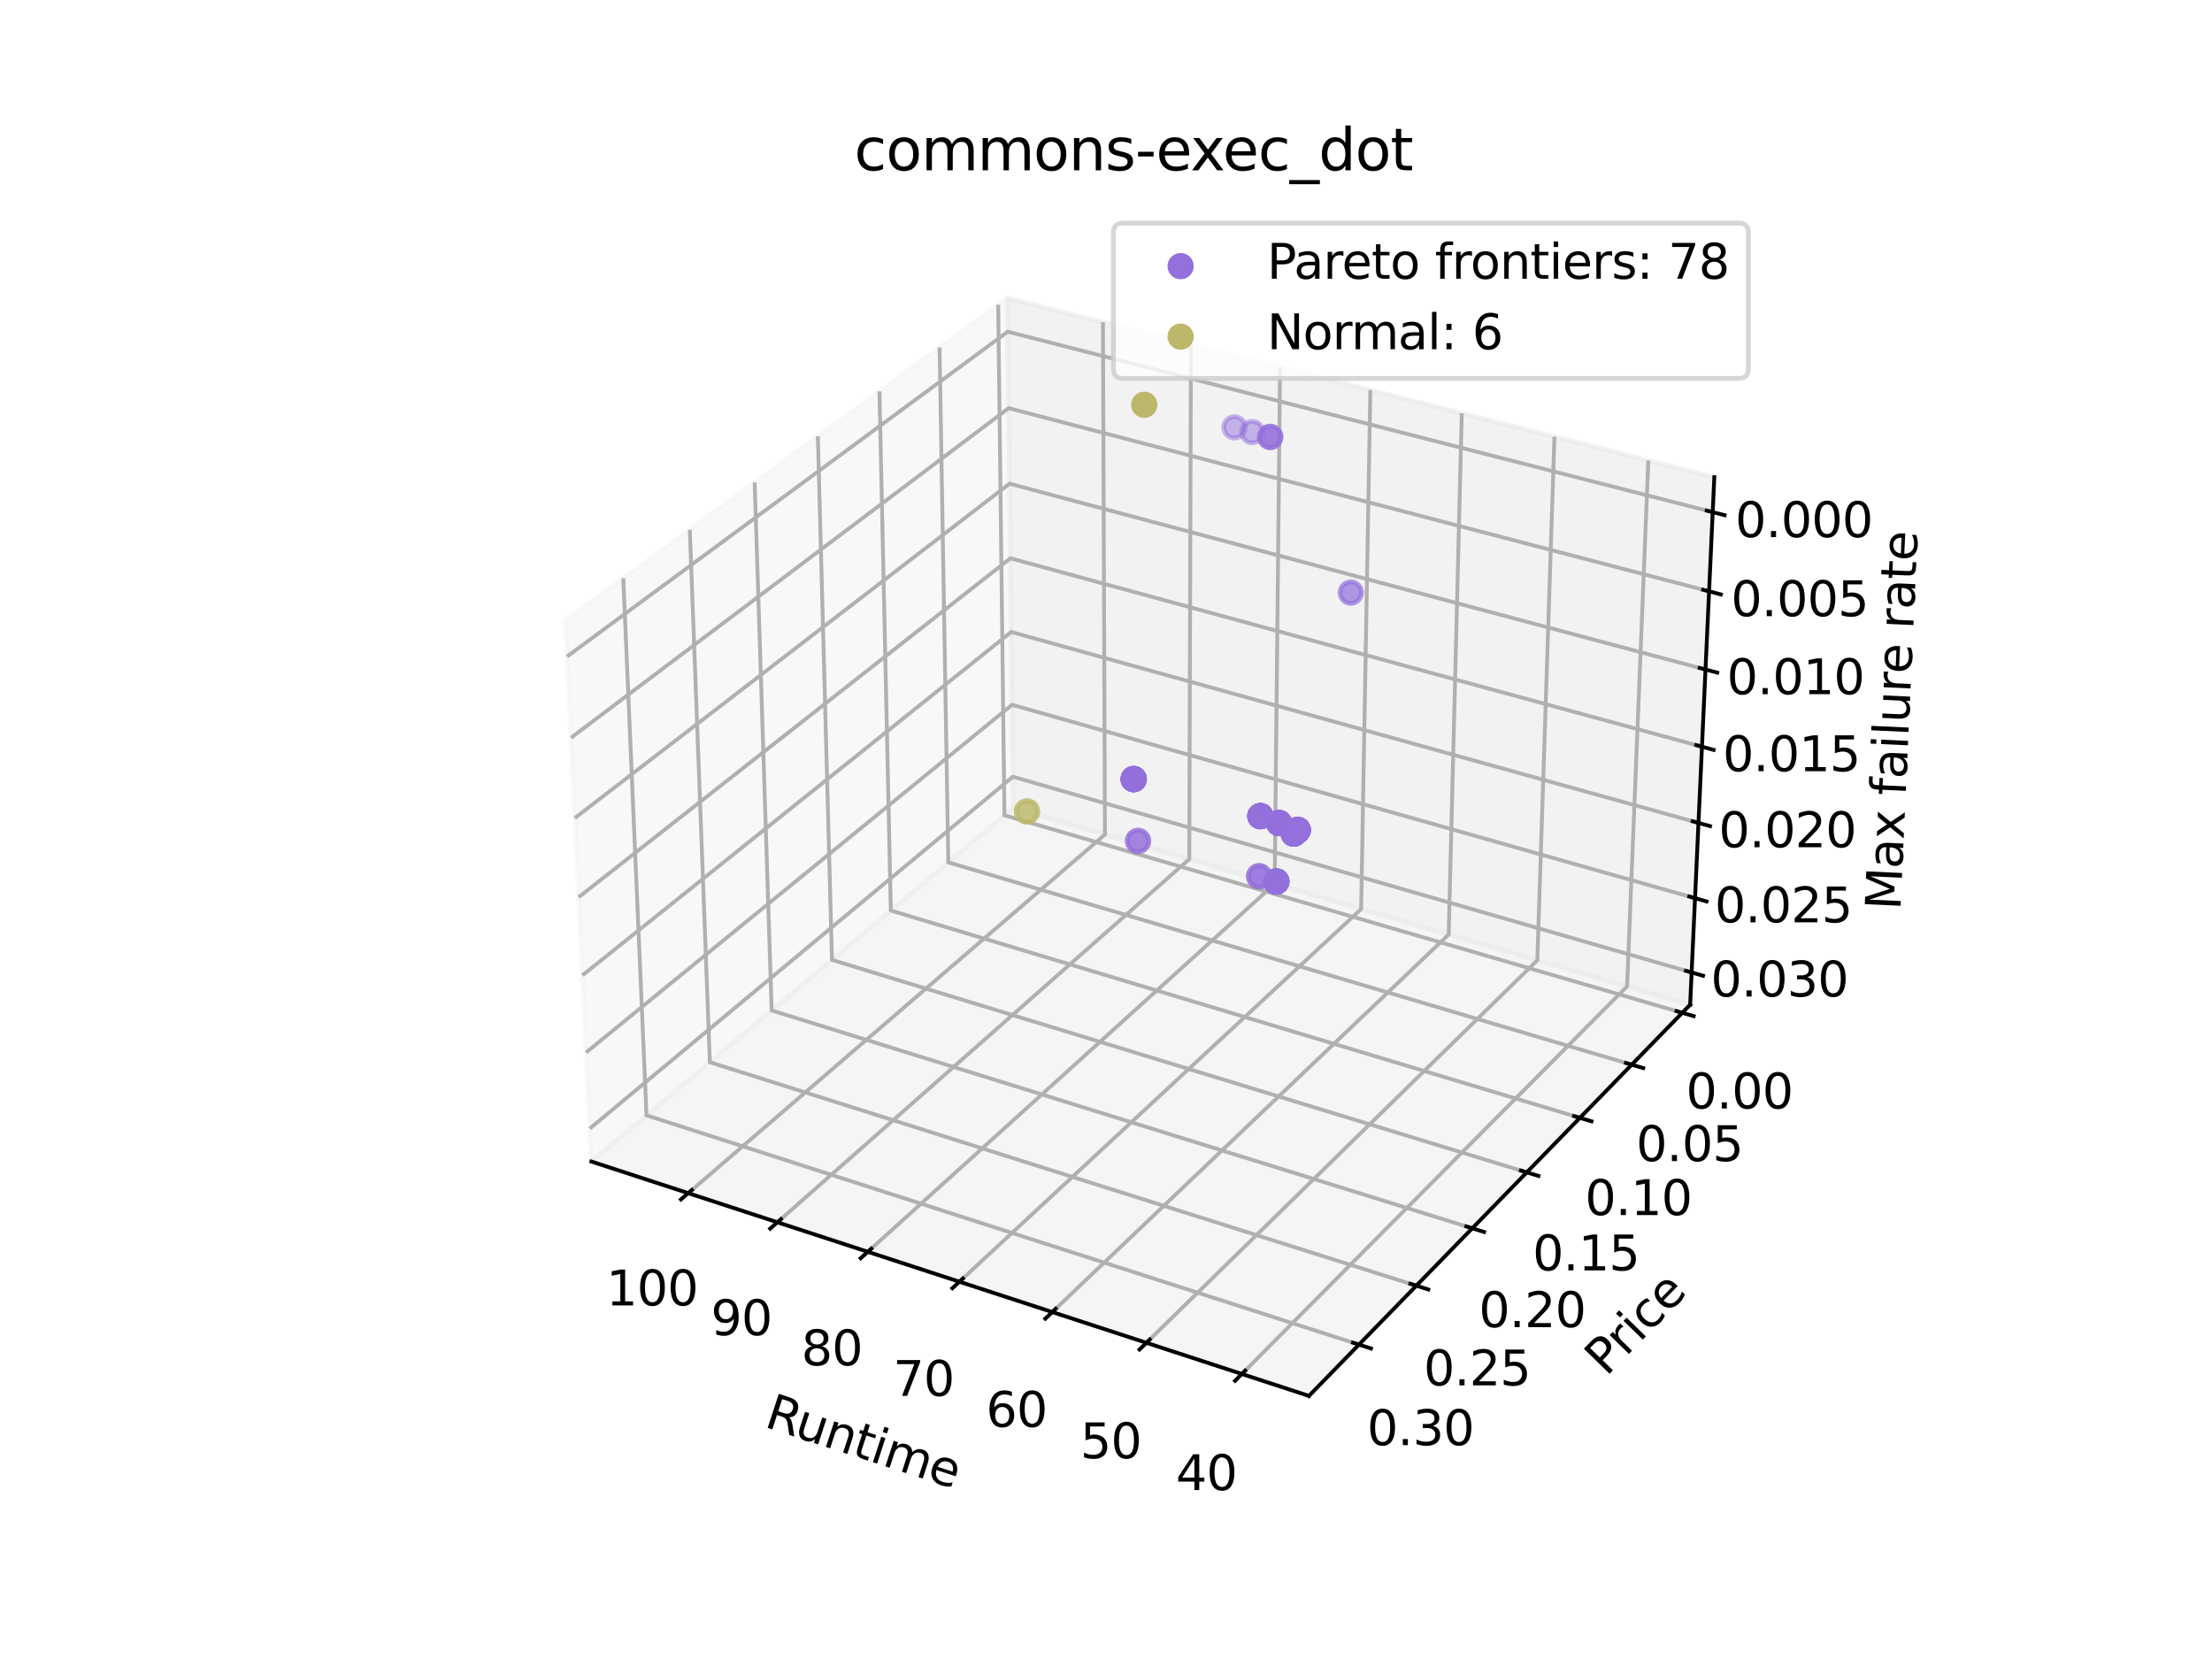 <?xml version="1.0" encoding="utf-8" standalone="no"?>
<!DOCTYPE svg PUBLIC "-//W3C//DTD SVG 1.1//EN"
  "http://www.w3.org/Graphics/SVG/1.1/DTD/svg11.dtd">
<svg xmlns:xlink="http://www.w3.org/1999/xlink" width="460.8pt" height="345.6pt" viewBox="0 0 460.8 345.6" xmlns="http://www.w3.org/2000/svg" version="1.1">
 <defs>
  <style type="text/css">*{stroke-linejoin: round; stroke-linecap: butt}</style>
 </defs>
 <g id="figure_1">
  <g id="patch_1">
   <path d="M 0 345.6 
L 460.8 345.6 
L 460.8 0 
L 0 0 
z
" style="fill: #ffffff"/>
  </g>
  <g id="patch_2">
   <path d="M 103.104 307.584 
L 369.216 307.584 
L 369.216 41.472 
L 103.104 41.472 
z
" style="fill: #ffffff"/>
  </g>
  <g id="pane3d_1">
   <g id="patch_3">
    <path d="M 209.855 62.074 
L 117.77 129.273 
L 123.197 241.969 
L 211.076 168.307 
" style="fill: #f2f2f2; opacity: 0.5; stroke: #f2f2f2; stroke-linejoin: miter"/>
   </g>
  </g>
  <g id="pane3d_2">
   <g id="patch_4">
    <path d="M 357.123 99.402 
L 209.855 62.074 
L 211.076 168.307 
L 352.09 209.295 
" style="fill: #e6e6e6; opacity: 0.5; stroke: #e6e6e6; stroke-linejoin: miter"/>
   </g>
  </g>
  <g id="pane3d_3">
   <g id="patch_5">
    <path d="M 352.09 209.295 
L 211.076 168.307 
L 123.197 241.969 
L 272.679 290.79 
" style="fill: #ececec; opacity: 0.5; stroke: #ececec; stroke-linejoin: miter"/>
   </g>
  </g>
  <g id="grid3d_1">
   <g id="Line3DCollection_1">
    <path d="M 258.696 286.223 
L 338.952 205.476 
L 343.375 95.918 
" style="fill: none; stroke: #b0b0b0; stroke-width: 0.8"/>
    <path d="M 238.814 279.73 
L 320.253 200.041 
L 323.819 90.961 
" style="fill: none; stroke: #b0b0b0; stroke-width: 0.8"/>
    <path d="M 219.204 273.325 
L 301.787 194.674 
L 304.517 86.068 
" style="fill: none; stroke: #b0b0b0; stroke-width: 0.8"/>
    <path d="M 199.859 267.007 
L 283.551 189.373 
L 285.466 81.239 
" style="fill: none; stroke: #b0b0b0; stroke-width: 0.8"/>
    <path d="M 180.775 260.774 
L 265.54 184.138 
L 266.66 76.472 
" style="fill: none; stroke: #b0b0b0; stroke-width: 0.8"/>
    <path d="M 161.945 254.624 
L 247.749 178.967 
L 248.094 71.767 
" style="fill: none; stroke: #b0b0b0; stroke-width: 0.8"/>
    <path d="M 143.366 248.556 
L 230.175 173.859 
L 229.764 67.12 
" style="fill: none; stroke: #b0b0b0; stroke-width: 0.8"/>
   </g>
  </g>
  <g id="grid3d_2">
   <g id="Line3DCollection_2">
    <path d="M 207.944 63.469 
L 209.246 169.842 
L 350.443 210.985 
" style="fill: none; stroke: #b0b0b0; stroke-width: 0.8"/>
    <path d="M 195.729 72.383 
L 197.552 179.644 
L 339.915 221.79 
" style="fill: none; stroke: #b0b0b0; stroke-width: 0.8"/>
    <path d="M 183.208 81.519 
L 185.578 189.68 
L 329.122 232.866 
" style="fill: none; stroke: #b0b0b0; stroke-width: 0.8"/>
    <path d="M 170.372 90.887 
L 173.315 199.96 
L 318.054 244.225 
" style="fill: none; stroke: #b0b0b0; stroke-width: 0.8"/>
    <path d="M 157.207 100.494 
L 160.751 210.491 
L 306.7 255.876 
" style="fill: none; stroke: #b0b0b0; stroke-width: 0.8"/>
    <path d="M 143.7 110.35 
L 147.876 221.284 
L 295.05 267.832 
" style="fill: none; stroke: #b0b0b0; stroke-width: 0.8"/>
    <path d="M 129.839 120.466 
L 134.676 232.347 
L 283.092 280.104 
" style="fill: none; stroke: #b0b0b0; stroke-width: 0.8"/>
   </g>
  </g>
  <g id="grid3d_3">
   <g id="Line3DCollection_3">
    <path d="M 356.789 106.688 
L 209.935 69.103 
L 118.131 136.756 
" style="fill: none; stroke: #b0b0b0; stroke-width: 0.8"/>
    <path d="M 356.034 123.186 
L 210.119 85.028 
L 118.946 153.696 
" style="fill: none; stroke: #b0b0b0; stroke-width: 0.8"/>
    <path d="M 355.288 139.473 
L 210.299 100.759 
L 119.751 170.41 
" style="fill: none; stroke: #b0b0b0; stroke-width: 0.8"/>
    <path d="M 354.551 155.552 
L 210.478 116.298 
L 120.545 186.903 
" style="fill: none; stroke: #b0b0b0; stroke-width: 0.8"/>
    <path d="M 353.824 171.428 
L 210.655 131.651 
L 121.329 203.179 
" style="fill: none; stroke: #b0b0b0; stroke-width: 0.8"/>
    <path d="M 353.107 187.103 
L 210.829 146.819 
L 122.103 219.242 
" style="fill: none; stroke: #b0b0b0; stroke-width: 0.8"/>
    <path d="M 352.398 202.583 
L 211.001 161.806 
L 122.866 235.097 
" style="fill: none; stroke: #b0b0b0; stroke-width: 0.8"/>
   </g>
  </g>
  <g id="axis3d_1">
   <g id="line2d_1">
    <path d="M 123.197 241.969 
L 272.679 290.79 
" style="fill: none; stroke: #000000; stroke-width: 0.8; stroke-linecap: square"/>
   </g>
   <g id="xtick_1">
    <g id="line2d_2">
     <path d="M 259.397 285.517 
L 257.29 287.638 
" style="fill: none; stroke: #000000; stroke-width: 0.8; stroke-linecap: square"/>
    </g>
    <g id="text_1">
     <!-- 40 -->
     <g transform="translate(244.951 310.413) scale(0.1 -0.1)">
      <defs>
       <path id="DejaVuSans-34" d="M 2419 4116 
L 825 1625 
L 2419 1625 
L 2419 4116 
z
M 2253 4666 
L 3047 4666 
L 3047 1625 
L 3713 1625 
L 3713 1100 
L 3047 1100 
L 3047 0 
L 2419 0 
L 2419 1100 
L 313 1100 
L 313 1709 
L 2253 4666 
z
" transform="scale(0.016)"/>
       <path id="DejaVuSans-30" d="M 2034 4250 
Q 1547 4250 1301 3770 
Q 1056 3291 1056 2328 
Q 1056 1369 1301 889 
Q 1547 409 2034 409 
Q 2525 409 2770 889 
Q 3016 1369 3016 2328 
Q 3016 3291 2770 3770 
Q 2525 4250 2034 4250 
z
M 2034 4750 
Q 2819 4750 3233 4129 
Q 3647 3509 3647 2328 
Q 3647 1150 3233 529 
Q 2819 -91 2034 -91 
Q 1250 -91 836 529 
Q 422 1150 422 2328 
Q 422 3509 836 4129 
Q 1250 4750 2034 4750 
z
" transform="scale(0.016)"/>
      </defs>
      <use xlink:href="#DejaVuSans-34"/>
      <use xlink:href="#DejaVuSans-30" x="63.623"/>
     </g>
    </g>
   </g>
   <g id="xtick_2">
    <g id="line2d_3">
     <path d="M 239.526 279.034 
L 237.388 281.125 
" style="fill: none; stroke: #000000; stroke-width: 0.8; stroke-linecap: square"/>
    </g>
    <g id="text_2">
     <!-- 50 -->
     <g transform="translate(225.043 303.78) scale(0.1 -0.1)">
      <defs>
       <path id="DejaVuSans-35" d="M 691 4666 
L 3169 4666 
L 3169 4134 
L 1269 4134 
L 1269 2991 
Q 1406 3038 1543 3061 
Q 1681 3084 1819 3084 
Q 2600 3084 3056 2656 
Q 3513 2228 3513 1497 
Q 3513 744 3044 326 
Q 2575 -91 1722 -91 
Q 1428 -91 1123 -41 
Q 819 9 494 109 
L 494 744 
Q 775 591 1075 516 
Q 1375 441 1709 441 
Q 2250 441 2565 725 
Q 2881 1009 2881 1497 
Q 2881 1984 2565 2268 
Q 2250 2553 1709 2553 
Q 1456 2553 1204 2497 
Q 953 2441 691 2322 
L 691 4666 
z
" transform="scale(0.016)"/>
      </defs>
      <use xlink:href="#DejaVuSans-35"/>
      <use xlink:href="#DejaVuSans-30" x="63.623"/>
     </g>
    </g>
   </g>
   <g id="xtick_3">
    <g id="line2d_4">
     <path d="M 219.925 272.638 
L 217.759 274.701 
" style="fill: none; stroke: #000000; stroke-width: 0.8; stroke-linecap: square"/>
    </g>
    <g id="text_3">
     <!-- 60 -->
     <g transform="translate(205.408 297.238) scale(0.1 -0.1)">
      <defs>
       <path id="DejaVuSans-36" d="M 2113 2584 
Q 1688 2584 1439 2293 
Q 1191 2003 1191 1497 
Q 1191 994 1439 701 
Q 1688 409 2113 409 
Q 2538 409 2786 701 
Q 3034 994 3034 1497 
Q 3034 2003 2786 2293 
Q 2538 2584 2113 2584 
z
M 3366 4563 
L 3366 3988 
Q 3128 4100 2886 4159 
Q 2644 4219 2406 4219 
Q 1781 4219 1451 3797 
Q 1122 3375 1075 2522 
Q 1259 2794 1537 2939 
Q 1816 3084 2150 3084 
Q 2853 3084 3261 2657 
Q 3669 2231 3669 1497 
Q 3669 778 3244 343 
Q 2819 -91 2113 -91 
Q 1303 -91 875 529 
Q 447 1150 447 2328 
Q 447 3434 972 4092 
Q 1497 4750 2381 4750 
Q 2619 4750 2861 4703 
Q 3103 4656 3366 4563 
z
" transform="scale(0.016)"/>
      </defs>
      <use xlink:href="#DejaVuSans-36"/>
      <use xlink:href="#DejaVuSans-30" x="63.623"/>
     </g>
    </g>
   </g>
   <g id="xtick_4">
    <g id="line2d_5">
     <path d="M 200.589 266.33 
L 198.396 268.365 
" style="fill: none; stroke: #000000; stroke-width: 0.8; stroke-linecap: square"/>
    </g>
    <g id="text_4">
     <!-- 70 -->
     <g transform="translate(186.041 290.785) scale(0.1 -0.1)">
      <defs>
       <path id="DejaVuSans-37" d="M 525 4666 
L 3525 4666 
L 3525 4397 
L 1831 0 
L 1172 0 
L 2766 4134 
L 525 4134 
L 525 4666 
z
" transform="scale(0.016)"/>
      </defs>
      <use xlink:href="#DejaVuSans-37"/>
      <use xlink:href="#DejaVuSans-30" x="63.623"/>
     </g>
    </g>
   </g>
   <g id="xtick_5">
    <g id="line2d_6">
     <path d="M 181.514 260.106 
L 179.293 262.114 
" style="fill: none; stroke: #000000; stroke-width: 0.8; stroke-linecap: square"/>
    </g>
    <g id="text_5">
     <!-- 80 -->
     <g transform="translate(166.934 284.42) scale(0.1 -0.1)">
      <defs>
       <path id="DejaVuSans-38" d="M 2034 2216 
Q 1584 2216 1326 1975 
Q 1069 1734 1069 1313 
Q 1069 891 1326 650 
Q 1584 409 2034 409 
Q 2484 409 2743 651 
Q 3003 894 3003 1313 
Q 3003 1734 2745 1975 
Q 2488 2216 2034 2216 
z
M 1403 2484 
Q 997 2584 770 2862 
Q 544 3141 544 3541 
Q 544 4100 942 4425 
Q 1341 4750 2034 4750 
Q 2731 4750 3128 4425 
Q 3525 4100 3525 3541 
Q 3525 3141 3298 2862 
Q 3072 2584 2669 2484 
Q 3125 2378 3379 2068 
Q 3634 1759 3634 1313 
Q 3634 634 3220 271 
Q 2806 -91 2034 -91 
Q 1263 -91 848 271 
Q 434 634 434 1313 
Q 434 1759 690 2068 
Q 947 2378 1403 2484 
z
M 1172 3481 
Q 1172 3119 1398 2916 
Q 1625 2713 2034 2713 
Q 2441 2713 2670 2916 
Q 2900 3119 2900 3481 
Q 2900 3844 2670 4047 
Q 2441 4250 2034 4250 
Q 1625 4250 1398 4047 
Q 1172 3844 1172 3481 
z
" transform="scale(0.016)"/>
      </defs>
      <use xlink:href="#DejaVuSans-38"/>
      <use xlink:href="#DejaVuSans-30" x="63.623"/>
     </g>
    </g>
   </g>
   <g id="xtick_6">
    <g id="line2d_7">
     <path d="M 162.693 253.965 
L 160.446 255.946 
" style="fill: none; stroke: #000000; stroke-width: 0.8; stroke-linecap: square"/>
    </g>
    <g id="text_6">
     <!-- 90 -->
     <g transform="translate(148.084 278.139) scale(0.1 -0.1)">
      <defs>
       <path id="DejaVuSans-39" d="M 703 97 
L 703 672 
Q 941 559 1184 500 
Q 1428 441 1663 441 
Q 2288 441 2617 861 
Q 2947 1281 2994 2138 
Q 2813 1869 2534 1725 
Q 2256 1581 1919 1581 
Q 1219 1581 811 2004 
Q 403 2428 403 3163 
Q 403 3881 828 4315 
Q 1253 4750 1959 4750 
Q 2769 4750 3195 4129 
Q 3622 3509 3622 2328 
Q 3622 1225 3098 567 
Q 2575 -91 1691 -91 
Q 1453 -91 1209 -44 
Q 966 3 703 97 
z
M 1959 2075 
Q 2384 2075 2632 2365 
Q 2881 2656 2881 3163 
Q 2881 3666 2632 3958 
Q 2384 4250 1959 4250 
Q 1534 4250 1286 3958 
Q 1038 3666 1038 3163 
Q 1038 2656 1286 2365 
Q 1534 2075 1959 2075 
z
" transform="scale(0.016)"/>
      </defs>
      <use xlink:href="#DejaVuSans-39"/>
      <use xlink:href="#DejaVuSans-30" x="63.623"/>
     </g>
    </g>
   </g>
   <g id="xtick_7">
    <g id="line2d_8">
     <path d="M 144.122 247.906 
L 141.85 249.861 
" style="fill: none; stroke: #000000; stroke-width: 0.8; stroke-linecap: square"/>
    </g>
    <g id="text_7">
     <!-- 100 -->
     <g transform="translate(126.304 271.942) scale(0.1 -0.1)">
      <defs>
       <path id="DejaVuSans-31" d="M 794 531 
L 1825 531 
L 1825 4091 
L 703 3866 
L 703 4441 
L 1819 4666 
L 2450 4666 
L 2450 531 
L 3481 531 
L 3481 0 
L 794 0 
L 794 531 
z
" transform="scale(0.016)"/>
      </defs>
      <use xlink:href="#DejaVuSans-31"/>
      <use xlink:href="#DejaVuSans-30" x="63.623"/>
      <use xlink:href="#DejaVuSans-30" x="127.246"/>
     </g>
    </g>
   </g>
   <g id="text_8">
    <!-- Runtime -->
    <g transform="translate(158.969 297.148) rotate(-341.913) scale(0.1 -0.1)">
     <defs>
      <path id="DejaVuSans-52" d="M 2841 2188 
Q 3044 2119 3236 1894 
Q 3428 1669 3622 1275 
L 4263 0 
L 3584 0 
L 2988 1197 
Q 2756 1666 2539 1819 
Q 2322 1972 1947 1972 
L 1259 1972 
L 1259 0 
L 628 0 
L 628 4666 
L 2053 4666 
Q 2853 4666 3247 4331 
Q 3641 3997 3641 3322 
Q 3641 2881 3436 2590 
Q 3231 2300 2841 2188 
z
M 1259 4147 
L 1259 2491 
L 2053 2491 
Q 2509 2491 2742 2702 
Q 2975 2913 2975 3322 
Q 2975 3731 2742 3939 
Q 2509 4147 2053 4147 
L 1259 4147 
z
" transform="scale(0.016)"/>
      <path id="DejaVuSans-75" d="M 544 1381 
L 544 3500 
L 1119 3500 
L 1119 1403 
Q 1119 906 1312 657 
Q 1506 409 1894 409 
Q 2359 409 2629 706 
Q 2900 1003 2900 1516 
L 2900 3500 
L 3475 3500 
L 3475 0 
L 2900 0 
L 2900 538 
Q 2691 219 2414 64 
Q 2138 -91 1772 -91 
Q 1169 -91 856 284 
Q 544 659 544 1381 
z
M 1991 3584 
L 1991 3584 
z
" transform="scale(0.016)"/>
      <path id="DejaVuSans-6e" d="M 3513 2113 
L 3513 0 
L 2938 0 
L 2938 2094 
Q 2938 2591 2744 2837 
Q 2550 3084 2163 3084 
Q 1697 3084 1428 2787 
Q 1159 2491 1159 1978 
L 1159 0 
L 581 0 
L 581 3500 
L 1159 3500 
L 1159 2956 
Q 1366 3272 1645 3428 
Q 1925 3584 2291 3584 
Q 2894 3584 3203 3211 
Q 3513 2838 3513 2113 
z
" transform="scale(0.016)"/>
      <path id="DejaVuSans-74" d="M 1172 4494 
L 1172 3500 
L 2356 3500 
L 2356 3053 
L 1172 3053 
L 1172 1153 
Q 1172 725 1289 603 
Q 1406 481 1766 481 
L 2356 481 
L 2356 0 
L 1766 0 
Q 1100 0 847 248 
Q 594 497 594 1153 
L 594 3053 
L 172 3053 
L 172 3500 
L 594 3500 
L 594 4494 
L 1172 4494 
z
" transform="scale(0.016)"/>
      <path id="DejaVuSans-69" d="M 603 3500 
L 1178 3500 
L 1178 0 
L 603 0 
L 603 3500 
z
M 603 4863 
L 1178 4863 
L 1178 4134 
L 603 4134 
L 603 4863 
z
" transform="scale(0.016)"/>
      <path id="DejaVuSans-6d" d="M 3328 2828 
Q 3544 3216 3844 3400 
Q 4144 3584 4550 3584 
Q 5097 3584 5394 3201 
Q 5691 2819 5691 2113 
L 5691 0 
L 5113 0 
L 5113 2094 
Q 5113 2597 4934 2840 
Q 4756 3084 4391 3084 
Q 3944 3084 3684 2787 
Q 3425 2491 3425 1978 
L 3425 0 
L 2847 0 
L 2847 2094 
Q 2847 2600 2669 2842 
Q 2491 3084 2119 3084 
Q 1678 3084 1418 2786 
Q 1159 2488 1159 1978 
L 1159 0 
L 581 0 
L 581 3500 
L 1159 3500 
L 1159 2956 
Q 1356 3278 1631 3431 
Q 1906 3584 2284 3584 
Q 2666 3584 2933 3390 
Q 3200 3197 3328 2828 
z
" transform="scale(0.016)"/>
      <path id="DejaVuSans-65" d="M 3597 1894 
L 3597 1613 
L 953 1613 
Q 991 1019 1311 708 
Q 1631 397 2203 397 
Q 2534 397 2845 478 
Q 3156 559 3463 722 
L 3463 178 
Q 3153 47 2828 -22 
Q 2503 -91 2169 -91 
Q 1331 -91 842 396 
Q 353 884 353 1716 
Q 353 2575 817 3079 
Q 1281 3584 2069 3584 
Q 2775 3584 3186 3129 
Q 3597 2675 3597 1894 
z
M 3022 2063 
Q 3016 2534 2758 2815 
Q 2500 3097 2075 3097 
Q 1594 3097 1305 2825 
Q 1016 2553 972 2059 
L 3022 2063 
z
" transform="scale(0.016)"/>
     </defs>
     <use xlink:href="#DejaVuSans-52"/>
     <use xlink:href="#DejaVuSans-75" x="64.982"/>
     <use xlink:href="#DejaVuSans-6e" x="128.361"/>
     <use xlink:href="#DejaVuSans-74" x="191.74"/>
     <use xlink:href="#DejaVuSans-69" x="230.949"/>
     <use xlink:href="#DejaVuSans-6d" x="258.732"/>
     <use xlink:href="#DejaVuSans-65" x="356.145"/>
    </g>
   </g>
  </g>
  <g id="axis3d_2">
   <g id="line2d_9">
    <path d="M 352.09 209.295 
L 272.679 290.79 
" style="fill: none; stroke: #000000; stroke-width: 0.8; stroke-linecap: square"/>
   </g>
   <g id="xtick_8">
    <g id="line2d_10">
     <path d="M 349.258 210.64 
L 352.817 211.676 
" style="fill: none; stroke: #000000; stroke-width: 0.8; stroke-linecap: square"/>
    </g>
    <g id="text_9">
     <!-- 0.00 -->
     <g transform="translate(351.219 230.911) scale(0.1 -0.1)">
      <defs>
       <path id="DejaVuSans-2e" d="M 684 794 
L 1344 794 
L 1344 0 
L 684 0 
L 684 794 
z
" transform="scale(0.016)"/>
      </defs>
      <use xlink:href="#DejaVuSans-30"/>
      <use xlink:href="#DejaVuSans-2e" x="63.623"/>
      <use xlink:href="#DejaVuSans-30" x="95.41"/>
      <use xlink:href="#DejaVuSans-30" x="159.033"/>
     </g>
    </g>
   </g>
   <g id="xtick_9">
    <g id="line2d_11">
     <path d="M 338.719 221.436 
L 342.309 222.499 
" style="fill: none; stroke: #000000; stroke-width: 0.8; stroke-linecap: square"/>
    </g>
    <g id="text_10">
     <!-- 0.05 -->
     <g transform="translate(340.833 241.875) scale(0.1 -0.1)">
      <use xlink:href="#DejaVuSans-30"/>
      <use xlink:href="#DejaVuSans-2e" x="63.623"/>
      <use xlink:href="#DejaVuSans-30" x="95.41"/>
      <use xlink:href="#DejaVuSans-35" x="159.033"/>
     </g>
    </g>
   </g>
   <g id="xtick_10">
    <g id="line2d_12">
     <path d="M 327.915 232.503 
L 331.537 233.593 
" style="fill: none; stroke: #000000; stroke-width: 0.8; stroke-linecap: square"/>
    </g>
    <g id="text_11">
     <!-- 0.10 -->
     <g transform="translate(330.185 253.115) scale(0.1 -0.1)">
      <use xlink:href="#DejaVuSans-30"/>
      <use xlink:href="#DejaVuSans-2e" x="63.623"/>
      <use xlink:href="#DejaVuSans-31" x="95.41"/>
      <use xlink:href="#DejaVuSans-30" x="159.033"/>
     </g>
    </g>
   </g>
   <g id="xtick_11">
    <g id="line2d_13">
     <path d="M 316.837 243.853 
L 320.491 244.97 
" style="fill: none; stroke: #000000; stroke-width: 0.8; stroke-linecap: square"/>
    </g>
    <g id="text_12">
     <!-- 0.15 -->
     <g transform="translate(319.266 264.641) scale(0.1 -0.1)">
      <use xlink:href="#DejaVuSans-30"/>
      <use xlink:href="#DejaVuSans-2e" x="63.623"/>
      <use xlink:href="#DejaVuSans-31" x="95.41"/>
      <use xlink:href="#DejaVuSans-35" x="159.033"/>
     </g>
    </g>
   </g>
   <g id="xtick_12">
    <g id="line2d_14">
     <path d="M 305.472 255.494 
L 309.159 256.641 
" style="fill: none; stroke: #000000; stroke-width: 0.8; stroke-linecap: square"/>
    </g>
    <g id="text_13">
     <!-- 0.20 -->
     <g transform="translate(308.065 276.465) scale(0.1 -0.1)">
      <defs>
       <path id="DejaVuSans-32" d="M 1228 531 
L 3431 531 
L 3431 0 
L 469 0 
L 469 531 
Q 828 903 1448 1529 
Q 2069 2156 2228 2338 
Q 2531 2678 2651 2914 
Q 2772 3150 2772 3378 
Q 2772 3750 2511 3984 
Q 2250 4219 1831 4219 
Q 1534 4219 1204 4116 
Q 875 4013 500 3803 
L 500 4441 
Q 881 4594 1212 4672 
Q 1544 4750 1819 4750 
Q 2544 4750 2975 4387 
Q 3406 4025 3406 3419 
Q 3406 3131 3298 2873 
Q 3191 2616 2906 2266 
Q 2828 2175 2409 1742 
Q 1991 1309 1228 531 
z
" transform="scale(0.016)"/>
      </defs>
      <use xlink:href="#DejaVuSans-30"/>
      <use xlink:href="#DejaVuSans-2e" x="63.623"/>
      <use xlink:href="#DejaVuSans-32" x="95.41"/>
      <use xlink:href="#DejaVuSans-30" x="159.033"/>
     </g>
    </g>
   </g>
   <g id="xtick_13">
    <g id="line2d_15">
     <path d="M 293.811 267.44 
L 297.532 268.617 
" style="fill: none; stroke: #000000; stroke-width: 0.8; stroke-linecap: square"/>
    </g>
    <g id="text_14">
     <!-- 0.25 -->
     <g transform="translate(296.572 288.597) scale(0.1 -0.1)">
      <use xlink:href="#DejaVuSans-30"/>
      <use xlink:href="#DejaVuSans-2e" x="63.623"/>
      <use xlink:href="#DejaVuSans-32" x="95.41"/>
      <use xlink:href="#DejaVuSans-35" x="159.033"/>
     </g>
    </g>
   </g>
   <g id="xtick_14">
    <g id="line2d_16">
     <path d="M 281.842 279.702 
L 285.596 280.91 
" style="fill: none; stroke: #000000; stroke-width: 0.8; stroke-linecap: square"/>
    </g>
    <g id="text_15">
     <!-- 0.30 -->
     <g transform="translate(284.774 301.051) scale(0.1 -0.1)">
      <defs>
       <path id="DejaVuSans-33" d="M 2597 2516 
Q 3050 2419 3304 2112 
Q 3559 1806 3559 1356 
Q 3559 666 3084 287 
Q 2609 -91 1734 -91 
Q 1441 -91 1130 -33 
Q 819 25 488 141 
L 488 750 
Q 750 597 1062 519 
Q 1375 441 1716 441 
Q 2309 441 2620 675 
Q 2931 909 2931 1356 
Q 2931 1769 2642 2001 
Q 2353 2234 1838 2234 
L 1294 2234 
L 1294 2753 
L 1863 2753 
Q 2328 2753 2575 2939 
Q 2822 3125 2822 3475 
Q 2822 3834 2567 4026 
Q 2313 4219 1838 4219 
Q 1578 4219 1281 4162 
Q 984 4106 628 3988 
L 628 4550 
Q 988 4650 1302 4700 
Q 1616 4750 1894 4750 
Q 2613 4750 3031 4423 
Q 3450 4097 3450 3541 
Q 3450 3153 3228 2886 
Q 3006 2619 2597 2516 
z
" transform="scale(0.016)"/>
      </defs>
      <use xlink:href="#DejaVuSans-30"/>
      <use xlink:href="#DejaVuSans-2e" x="63.623"/>
      <use xlink:href="#DejaVuSans-33" x="95.41"/>
      <use xlink:href="#DejaVuSans-30" x="159.033"/>
     </g>
    </g>
   </g>
   <g id="text_16">
    <!-- Price -->
    <g transform="translate(334.596 286.891) rotate(-45.742) scale(0.1 -0.1)">
     <defs>
      <path id="DejaVuSans-50" d="M 1259 4147 
L 1259 2394 
L 2053 2394 
Q 2494 2394 2734 2622 
Q 2975 2850 2975 3272 
Q 2975 3691 2734 3919 
Q 2494 4147 2053 4147 
L 1259 4147 
z
M 628 4666 
L 2053 4666 
Q 2838 4666 3239 4311 
Q 3641 3956 3641 3272 
Q 3641 2581 3239 2228 
Q 2838 1875 2053 1875 
L 1259 1875 
L 1259 0 
L 628 0 
L 628 4666 
z
" transform="scale(0.016)"/>
      <path id="DejaVuSans-72" d="M 2631 2963 
Q 2534 3019 2420 3045 
Q 2306 3072 2169 3072 
Q 1681 3072 1420 2755 
Q 1159 2438 1159 1844 
L 1159 0 
L 581 0 
L 581 3500 
L 1159 3500 
L 1159 2956 
Q 1341 3275 1631 3429 
Q 1922 3584 2338 3584 
Q 2397 3584 2469 3576 
Q 2541 3569 2628 3553 
L 2631 2963 
z
" transform="scale(0.016)"/>
      <path id="DejaVuSans-63" d="M 3122 3366 
L 3122 2828 
Q 2878 2963 2633 3030 
Q 2388 3097 2138 3097 
Q 1578 3097 1268 2742 
Q 959 2388 959 1747 
Q 959 1106 1268 751 
Q 1578 397 2138 397 
Q 2388 397 2633 464 
Q 2878 531 3122 666 
L 3122 134 
Q 2881 22 2623 -34 
Q 2366 -91 2075 -91 
Q 1284 -91 818 406 
Q 353 903 353 1747 
Q 353 2603 823 3093 
Q 1294 3584 2113 3584 
Q 2378 3584 2631 3529 
Q 2884 3475 3122 3366 
z
" transform="scale(0.016)"/>
     </defs>
     <use xlink:href="#DejaVuSans-50"/>
     <use xlink:href="#DejaVuSans-72" x="58.553"/>
     <use xlink:href="#DejaVuSans-69" x="99.666"/>
     <use xlink:href="#DejaVuSans-63" x="127.449"/>
     <use xlink:href="#DejaVuSans-65" x="182.43"/>
    </g>
   </g>
  </g>
  <g id="axis3d_3">
   <g id="line2d_17">
    <path d="M 352.09 209.295 
L 357.123 99.402 
" style="fill: none; stroke: #000000; stroke-width: 0.8; stroke-linecap: square"/>
   </g>
   <g id="xtick_15">
    <g id="line2d_18">
     <path d="M 355.554 106.372 
L 359.262 107.321 
" style="fill: none; stroke: #000000; stroke-width: 0.8; stroke-linecap: square"/>
    </g>
    <g id="text_17">
     <!-- 0.000 -->
     <g transform="translate(361.47 111.893) scale(0.1 -0.1)">
      <use xlink:href="#DejaVuSans-30"/>
      <use xlink:href="#DejaVuSans-2e" x="63.623"/>
      <use xlink:href="#DejaVuSans-30" x="95.41"/>
      <use xlink:href="#DejaVuSans-30" x="159.033"/>
      <use xlink:href="#DejaVuSans-30" x="222.656"/>
     </g>
    </g>
   </g>
   <g id="xtick_16">
    <g id="line2d_19">
     <path d="M 354.807 122.865 
L 358.49 123.829 
" style="fill: none; stroke: #000000; stroke-width: 0.8; stroke-linecap: square"/>
    </g>
    <g id="text_18">
     <!-- 0.005 -->
     <g transform="translate(360.594 128.356) scale(0.1 -0.1)">
      <use xlink:href="#DejaVuSans-30"/>
      <use xlink:href="#DejaVuSans-2e" x="63.623"/>
      <use xlink:href="#DejaVuSans-30" x="95.41"/>
      <use xlink:href="#DejaVuSans-30" x="159.033"/>
      <use xlink:href="#DejaVuSans-35" x="222.656"/>
     </g>
    </g>
   </g>
   <g id="xtick_17">
    <g id="line2d_20">
     <path d="M 354.069 139.148 
L 357.728 140.125 
" style="fill: none; stroke: #000000; stroke-width: 0.8; stroke-linecap: square"/>
    </g>
    <g id="text_19">
     <!-- 0.010 -->
     <g transform="translate(359.73 144.608) scale(0.1 -0.1)">
      <use xlink:href="#DejaVuSans-30"/>
      <use xlink:href="#DejaVuSans-2e" x="63.623"/>
      <use xlink:href="#DejaVuSans-30" x="95.41"/>
      <use xlink:href="#DejaVuSans-31" x="159.033"/>
      <use xlink:href="#DejaVuSans-30" x="222.656"/>
     </g>
    </g>
   </g>
   <g id="xtick_18">
    <g id="line2d_21">
     <path d="M 353.341 155.222 
L 356.975 156.213 
" style="fill: none; stroke: #000000; stroke-width: 0.8; stroke-linecap: square"/>
    </g>
    <g id="text_20">
     <!-- 0.015 -->
     <g transform="translate(358.877 160.653) scale(0.1 -0.1)">
      <use xlink:href="#DejaVuSans-30"/>
      <use xlink:href="#DejaVuSans-2e" x="63.623"/>
      <use xlink:href="#DejaVuSans-30" x="95.41"/>
      <use xlink:href="#DejaVuSans-31" x="159.033"/>
      <use xlink:href="#DejaVuSans-35" x="222.656"/>
     </g>
    </g>
   </g>
   <g id="xtick_19">
    <g id="line2d_22">
     <path d="M 352.622 171.094 
L 356.232 172.097 
" style="fill: none; stroke: #000000; stroke-width: 0.8; stroke-linecap: square"/>
    </g>
    <g id="text_21">
     <!-- 0.020 -->
     <g transform="translate(358.035 176.496) scale(0.1 -0.1)">
      <use xlink:href="#DejaVuSans-30"/>
      <use xlink:href="#DejaVuSans-2e" x="63.623"/>
      <use xlink:href="#DejaVuSans-30" x="95.41"/>
      <use xlink:href="#DejaVuSans-32" x="159.033"/>
      <use xlink:href="#DejaVuSans-30" x="222.656"/>
     </g>
    </g>
   </g>
   <g id="xtick_20">
    <g id="line2d_23">
     <path d="M 351.912 186.765 
L 355.499 187.781 
" style="fill: none; stroke: #000000; stroke-width: 0.8; stroke-linecap: square"/>
    </g>
    <g id="text_22">
     <!-- 0.025 -->
     <g transform="translate(357.203 192.141) scale(0.1 -0.1)">
      <use xlink:href="#DejaVuSans-30"/>
      <use xlink:href="#DejaVuSans-2e" x="63.623"/>
      <use xlink:href="#DejaVuSans-30" x="95.41"/>
      <use xlink:href="#DejaVuSans-32" x="159.033"/>
      <use xlink:href="#DejaVuSans-35" x="222.656"/>
     </g>
    </g>
   </g>
   <g id="xtick_21">
    <g id="line2d_24">
     <path d="M 351.211 202.241 
L 354.774 203.268 
" style="fill: none; stroke: #000000; stroke-width: 0.8; stroke-linecap: square"/>
    </g>
    <g id="text_23">
     <!-- 0.030 -->
     <g transform="translate(356.381 207.59) scale(0.1 -0.1)">
      <use xlink:href="#DejaVuSans-30"/>
      <use xlink:href="#DejaVuSans-2e" x="63.623"/>
      <use xlink:href="#DejaVuSans-30" x="95.41"/>
      <use xlink:href="#DejaVuSans-33" x="159.033"/>
      <use xlink:href="#DejaVuSans-30" x="222.656"/>
     </g>
    </g>
   </g>
   <g id="text_24">
    <!-- Max failure rate -->
    <g transform="translate(395.879 189.69) rotate(-87.378) scale(0.1 -0.1)">
     <defs>
      <path id="DejaVuSans-4d" d="M 628 4666 
L 1569 4666 
L 2759 1491 
L 3956 4666 
L 4897 4666 
L 4897 0 
L 4281 0 
L 4281 4097 
L 3078 897 
L 2444 897 
L 1241 4097 
L 1241 0 
L 628 0 
L 628 4666 
z
" transform="scale(0.016)"/>
      <path id="DejaVuSans-61" d="M 2194 1759 
Q 1497 1759 1228 1600 
Q 959 1441 959 1056 
Q 959 750 1161 570 
Q 1363 391 1709 391 
Q 2188 391 2477 730 
Q 2766 1069 2766 1631 
L 2766 1759 
L 2194 1759 
z
M 3341 1997 
L 3341 0 
L 2766 0 
L 2766 531 
Q 2569 213 2275 61 
Q 1981 -91 1556 -91 
Q 1019 -91 701 211 
Q 384 513 384 1019 
Q 384 1609 779 1909 
Q 1175 2209 1959 2209 
L 2766 2209 
L 2766 2266 
Q 2766 2663 2505 2880 
Q 2244 3097 1772 3097 
Q 1472 3097 1187 3025 
Q 903 2953 641 2809 
L 641 3341 
Q 956 3463 1253 3523 
Q 1550 3584 1831 3584 
Q 2591 3584 2966 3190 
Q 3341 2797 3341 1997 
z
" transform="scale(0.016)"/>
      <path id="DejaVuSans-78" d="M 3513 3500 
L 2247 1797 
L 3578 0 
L 2900 0 
L 1881 1375 
L 863 0 
L 184 0 
L 1544 1831 
L 300 3500 
L 978 3500 
L 1906 2253 
L 2834 3500 
L 3513 3500 
z
" transform="scale(0.016)"/>
      <path id="DejaVuSans-20" transform="scale(0.016)"/>
      <path id="DejaVuSans-66" d="M 2375 4863 
L 2375 4384 
L 1825 4384 
Q 1516 4384 1395 4259 
Q 1275 4134 1275 3809 
L 1275 3500 
L 2222 3500 
L 2222 3053 
L 1275 3053 
L 1275 0 
L 697 0 
L 697 3053 
L 147 3053 
L 147 3500 
L 697 3500 
L 697 3744 
Q 697 4328 969 4595 
Q 1241 4863 1831 4863 
L 2375 4863 
z
" transform="scale(0.016)"/>
      <path id="DejaVuSans-6c" d="M 603 4863 
L 1178 4863 
L 1178 0 
L 603 0 
L 603 4863 
z
" transform="scale(0.016)"/>
     </defs>
     <use xlink:href="#DejaVuSans-4d"/>
     <use xlink:href="#DejaVuSans-61" x="86.279"/>
     <use xlink:href="#DejaVuSans-78" x="147.559"/>
     <use xlink:href="#DejaVuSans-20" x="206.738"/>
     <use xlink:href="#DejaVuSans-66" x="238.525"/>
     <use xlink:href="#DejaVuSans-61" x="273.73"/>
     <use xlink:href="#DejaVuSans-69" x="335.01"/>
     <use xlink:href="#DejaVuSans-6c" x="362.793"/>
     <use xlink:href="#DejaVuSans-75" x="390.576"/>
     <use xlink:href="#DejaVuSans-72" x="453.955"/>
     <use xlink:href="#DejaVuSans-65" x="492.818"/>
     <use xlink:href="#DejaVuSans-20" x="554.342"/>
     <use xlink:href="#DejaVuSans-72" x="586.129"/>
     <use xlink:href="#DejaVuSans-61" x="627.242"/>
     <use xlink:href="#DejaVuSans-74" x="688.521"/>
     <use xlink:href="#DejaVuSans-65" x="727.73"/>
    </g>
   </g>
  </g>
  <g id="axes_1">
   <g id="Path3DCollection_1">
    <defs>
     <path id="C0_0_bc1806c9fc" d="M 0 2.236 
C 0.593 2.236 1.162 2 1.581 1.581 
C 2 1.162 2.236 0.593 2.236 -0 
C 2.236 -0.593 2 -1.162 1.581 -1.581 
C 1.162 -2 0.593 -2.236 0 -2.236 
C -0.593 -2.236 -1.162 -2 -1.581 -1.581 
C -2 -1.162 -2.236 -0.593 -2.236 0 
C -2.236 0.593 -2 1.162 -1.581 1.581 
C -1.162 2 -0.593 2.236 0 2.236 
z
"/>
    </defs>
    <g clip-path="url(#p6fcf859e72)">
     <use xlink:href="#C0_0_bc1806c9fc" x="213.937" y="169.051" style="fill: #bdb76b; fill-opacity: 0.3; stroke: #bdb76b; stroke-opacity: 0.3"/>
    </g>
    <g clip-path="url(#p6fcf859e72)">
     <use xlink:href="#C0_0_bc1806c9fc" x="213.937" y="169.051" style="fill: #bdb76b; fill-opacity: 0.3; stroke: #bdb76b; stroke-opacity: 0.3"/>
    </g>
    <g clip-path="url(#p6fcf859e72)">
     <use xlink:href="#C0_0_bc1806c9fc" x="213.937" y="169.051" style="fill: #bdb76b; fill-opacity: 0.3; stroke: #bdb76b; stroke-opacity: 0.3"/>
    </g>
    <g clip-path="url(#p6fcf859e72)">
     <use xlink:href="#C0_0_bc1806c9fc" x="213.937" y="169.051" style="fill: #bdb76b; fill-opacity: 0.3; stroke: #bdb76b; stroke-opacity: 0.3"/>
    </g>
    <g clip-path="url(#p6fcf859e72)">
     <use xlink:href="#C0_0_bc1806c9fc" x="213.937" y="169.051" style="fill: #bdb76b; fill-opacity: 0.3; stroke: #bdb76b; stroke-opacity: 0.3"/>
    </g>
    <g clip-path="url(#p6fcf859e72)">
     <use xlink:href="#C0_0_bc1806c9fc" x="238.367" y="84.319" style="fill: #bdb76b; stroke: #bdb76b"/>
    </g>
   </g>
   <g id="text_25">
    <!-- commons-exec_dot -->
    <g transform="translate(177.963 35.472) scale(0.12 -0.12)">
     <defs>
      <path id="DejaVuSans-6f" d="M 1959 3097 
Q 1497 3097 1228 2736 
Q 959 2375 959 1747 
Q 959 1119 1226 758 
Q 1494 397 1959 397 
Q 2419 397 2687 759 
Q 2956 1122 2956 1747 
Q 2956 2369 2687 2733 
Q 2419 3097 1959 3097 
z
M 1959 3584 
Q 2709 3584 3137 3096 
Q 3566 2609 3566 1747 
Q 3566 888 3137 398 
Q 2709 -91 1959 -91 
Q 1206 -91 779 398 
Q 353 888 353 1747 
Q 353 2609 779 3096 
Q 1206 3584 1959 3584 
z
" transform="scale(0.016)"/>
      <path id="DejaVuSans-73" d="M 2834 3397 
L 2834 2853 
Q 2591 2978 2328 3040 
Q 2066 3103 1784 3103 
Q 1356 3103 1142 2972 
Q 928 2841 928 2578 
Q 928 2378 1081 2264 
Q 1234 2150 1697 2047 
L 1894 2003 
Q 2506 1872 2764 1633 
Q 3022 1394 3022 966 
Q 3022 478 2636 193 
Q 2250 -91 1575 -91 
Q 1294 -91 989 -36 
Q 684 19 347 128 
L 347 722 
Q 666 556 975 473 
Q 1284 391 1588 391 
Q 1994 391 2212 530 
Q 2431 669 2431 922 
Q 2431 1156 2273 1281 
Q 2116 1406 1581 1522 
L 1381 1569 
Q 847 1681 609 1914 
Q 372 2147 372 2553 
Q 372 3047 722 3315 
Q 1072 3584 1716 3584 
Q 2034 3584 2315 3537 
Q 2597 3491 2834 3397 
z
" transform="scale(0.016)"/>
      <path id="DejaVuSans-2d" d="M 313 2009 
L 1997 2009 
L 1997 1497 
L 313 1497 
L 313 2009 
z
" transform="scale(0.016)"/>
      <path id="DejaVuSans-5f" d="M 3263 -1063 
L 3263 -1509 
L -63 -1509 
L -63 -1063 
L 3263 -1063 
z
" transform="scale(0.016)"/>
      <path id="DejaVuSans-64" d="M 2906 2969 
L 2906 4863 
L 3481 4863 
L 3481 0 
L 2906 0 
L 2906 525 
Q 2725 213 2448 61 
Q 2172 -91 1784 -91 
Q 1150 -91 751 415 
Q 353 922 353 1747 
Q 353 2572 751 3078 
Q 1150 3584 1784 3584 
Q 2172 3584 2448 3432 
Q 2725 3281 2906 2969 
z
M 947 1747 
Q 947 1113 1208 752 
Q 1469 391 1925 391 
Q 2381 391 2643 752 
Q 2906 1113 2906 1747 
Q 2906 2381 2643 2742 
Q 2381 3103 1925 3103 
Q 1469 3103 1208 2742 
Q 947 2381 947 1747 
z
" transform="scale(0.016)"/>
     </defs>
     <use xlink:href="#DejaVuSans-63"/>
     <use xlink:href="#DejaVuSans-6f" x="54.98"/>
     <use xlink:href="#DejaVuSans-6d" x="116.162"/>
     <use xlink:href="#DejaVuSans-6d" x="213.574"/>
     <use xlink:href="#DejaVuSans-6f" x="310.986"/>
     <use xlink:href="#DejaVuSans-6e" x="372.168"/>
     <use xlink:href="#DejaVuSans-73" x="435.547"/>
     <use xlink:href="#DejaVuSans-2d" x="487.646"/>
     <use xlink:href="#DejaVuSans-65" x="523.73"/>
     <use xlink:href="#DejaVuSans-78" x="583.504"/>
     <use xlink:href="#DejaVuSans-65" x="639.559"/>
     <use xlink:href="#DejaVuSans-63" x="701.082"/>
     <use xlink:href="#DejaVuSans-5f" x="756.062"/>
     <use xlink:href="#DejaVuSans-64" x="806.062"/>
     <use xlink:href="#DejaVuSans-6f" x="869.539"/>
     <use xlink:href="#DejaVuSans-74" x="930.721"/>
    </g>
   </g>
   <g id="Path3DCollection_2">
    <defs>
     <path id="C1_0_a278c455b9" d="M 0 2.236 
C 0.593 2.236 1.162 2 1.581 1.581 
C 2 1.162 2.236 0.593 2.236 -0 
C 2.236 -0.593 2 -1.162 1.581 -1.581 
C 1.162 -2 0.593 -2.236 0 -2.236 
C -0.593 -2.236 -1.162 -2 -1.581 -1.581 
C -2 -1.162 -2.236 -0.593 -2.236 0 
C -2.236 0.593 -2 1.162 -1.581 1.581 
C -1.162 2 -0.593 2.236 0 2.236 
z
"/>
    </defs>
    <g clip-path="url(#p6fcf859e72)">
     <use xlink:href="#C1_0_a278c455b9" x="237.076" y="175.187" style="fill: #9370db; fill-opacity: 0.3; stroke: #9370db; stroke-opacity: 0.3"/>
    </g>
    <g clip-path="url(#p6fcf859e72)">
     <use xlink:href="#C1_0_a278c455b9" x="237.076" y="175.187" style="fill: #9370db; fill-opacity: 0.3; stroke: #9370db; stroke-opacity: 0.3"/>
    </g>
    <g clip-path="url(#p6fcf859e72)">
     <use xlink:href="#C1_0_a278c455b9" x="237.076" y="175.187" style="fill: #9370db; fill-opacity: 0.3; stroke: #9370db; stroke-opacity: 0.3"/>
    </g>
    <g clip-path="url(#p6fcf859e72)">
     <use xlink:href="#C1_0_a278c455b9" x="237.076" y="175.187" style="fill: #9370db; fill-opacity: 0.3; stroke: #9370db; stroke-opacity: 0.3"/>
    </g>
    <g clip-path="url(#p6fcf859e72)">
     <use xlink:href="#C1_0_a278c455b9" x="237.076" y="175.187" style="fill: #9370db; fill-opacity: 0.3; stroke: #9370db; stroke-opacity: 0.3"/>
    </g>
    <g clip-path="url(#p6fcf859e72)">
     <use xlink:href="#C1_0_a278c455b9" x="262.303" y="182.539" style="fill: #9370db; fill-opacity: 0.337; stroke: #9370db; stroke-opacity: 0.337"/>
    </g>
    <g clip-path="url(#p6fcf859e72)">
     <use xlink:href="#C1_0_a278c455b9" x="262.303" y="182.539" style="fill: #9370db; fill-opacity: 0.337; stroke: #9370db; stroke-opacity: 0.337"/>
    </g>
    <g clip-path="url(#p6fcf859e72)">
     <use xlink:href="#C1_0_a278c455b9" x="262.303" y="182.539" style="fill: #9370db; fill-opacity: 0.337; stroke: #9370db; stroke-opacity: 0.337"/>
    </g>
    <g clip-path="url(#p6fcf859e72)">
     <use xlink:href="#C1_0_a278c455b9" x="262.303" y="182.539" style="fill: #9370db; fill-opacity: 0.337; stroke: #9370db; stroke-opacity: 0.337"/>
    </g>
    <g clip-path="url(#p6fcf859e72)">
     <use xlink:href="#C1_0_a278c455b9" x="262.303" y="182.539" style="fill: #9370db; fill-opacity: 0.337; stroke: #9370db; stroke-opacity: 0.337"/>
    </g>
    <g clip-path="url(#p6fcf859e72)">
     <use xlink:href="#C1_0_a278c455b9" x="265.9" y="183.609" style="fill: #9370db; fill-opacity: 0.342; stroke: #9370db; stroke-opacity: 0.342"/>
    </g>
    <g clip-path="url(#p6fcf859e72)">
     <use xlink:href="#C1_0_a278c455b9" x="265.9" y="183.609" style="fill: #9370db; fill-opacity: 0.342; stroke: #9370db; stroke-opacity: 0.342"/>
    </g>
    <g clip-path="url(#p6fcf859e72)">
     <use xlink:href="#C1_0_a278c455b9" x="265.9" y="183.609" style="fill: #9370db; fill-opacity: 0.342; stroke: #9370db; stroke-opacity: 0.342"/>
    </g>
    <g clip-path="url(#p6fcf859e72)">
     <use xlink:href="#C1_0_a278c455b9" x="265.9" y="183.609" style="fill: #9370db; fill-opacity: 0.342; stroke: #9370db; stroke-opacity: 0.342"/>
    </g>
    <g clip-path="url(#p6fcf859e72)">
     <use xlink:href="#C1_0_a278c455b9" x="265.9" y="183.609" style="fill: #9370db; fill-opacity: 0.342; stroke: #9370db; stroke-opacity: 0.342"/>
    </g>
    <g clip-path="url(#p6fcf859e72)">
     <use xlink:href="#C1_0_a278c455b9" x="265.88" y="183.628" style="fill: #9370db; fill-opacity: 0.342; stroke: #9370db; stroke-opacity: 0.342"/>
    </g>
    <g clip-path="url(#p6fcf859e72)">
     <use xlink:href="#C1_0_a278c455b9" x="265.88" y="183.628" style="fill: #9370db; fill-opacity: 0.342; stroke: #9370db; stroke-opacity: 0.342"/>
    </g>
    <g clip-path="url(#p6fcf859e72)">
     <use xlink:href="#C1_0_a278c455b9" x="265.88" y="183.628" style="fill: #9370db; fill-opacity: 0.342; stroke: #9370db; stroke-opacity: 0.342"/>
    </g>
    <g clip-path="url(#p6fcf859e72)">
     <use xlink:href="#C1_0_a278c455b9" x="265.88" y="183.628" style="fill: #9370db; fill-opacity: 0.342; stroke: #9370db; stroke-opacity: 0.342"/>
    </g>
    <g clip-path="url(#p6fcf859e72)">
     <use xlink:href="#C1_0_a278c455b9" x="265.88" y="183.628" style="fill: #9370db; fill-opacity: 0.342; stroke: #9370db; stroke-opacity: 0.342"/>
    </g>
    <g clip-path="url(#p6fcf859e72)">
     <use xlink:href="#C1_0_a278c455b9" x="265.859" y="183.648" style="fill: #9370db; fill-opacity: 0.343; stroke: #9370db; stroke-opacity: 0.343"/>
    </g>
    <g clip-path="url(#p6fcf859e72)">
     <use xlink:href="#C1_0_a278c455b9" x="265.859" y="183.648" style="fill: #9370db; fill-opacity: 0.343; stroke: #9370db; stroke-opacity: 0.343"/>
    </g>
    <g clip-path="url(#p6fcf859e72)">
     <use xlink:href="#C1_0_a278c455b9" x="265.859" y="183.648" style="fill: #9370db; fill-opacity: 0.343; stroke: #9370db; stroke-opacity: 0.343"/>
    </g>
    <g clip-path="url(#p6fcf859e72)">
     <use xlink:href="#C1_0_a278c455b9" x="265.859" y="183.648" style="fill: #9370db; fill-opacity: 0.343; stroke: #9370db; stroke-opacity: 0.343"/>
    </g>
    <g clip-path="url(#p6fcf859e72)">
     <use xlink:href="#C1_0_a278c455b9" x="265.859" y="183.648" style="fill: #9370db; fill-opacity: 0.343; stroke: #9370db; stroke-opacity: 0.343"/>
    </g>
    <g clip-path="url(#p6fcf859e72)">
     <use xlink:href="#C1_0_a278c455b9" x="265.839" y="183.667" style="fill: #9370db; fill-opacity: 0.343; stroke: #9370db; stroke-opacity: 0.343"/>
    </g>
    <g clip-path="url(#p6fcf859e72)">
     <use xlink:href="#C1_0_a278c455b9" x="265.839" y="183.667" style="fill: #9370db; fill-opacity: 0.343; stroke: #9370db; stroke-opacity: 0.343"/>
    </g>
    <g clip-path="url(#p6fcf859e72)">
     <use xlink:href="#C1_0_a278c455b9" x="265.839" y="183.667" style="fill: #9370db; fill-opacity: 0.343; stroke: #9370db; stroke-opacity: 0.343"/>
    </g>
    <g clip-path="url(#p6fcf859e72)">
     <use xlink:href="#C1_0_a278c455b9" x="265.839" y="183.667" style="fill: #9370db; fill-opacity: 0.343; stroke: #9370db; stroke-opacity: 0.343"/>
    </g>
    <g clip-path="url(#p6fcf859e72)">
     <use xlink:href="#C1_0_a278c455b9" x="265.839" y="183.667" style="fill: #9370db; fill-opacity: 0.343; stroke: #9370db; stroke-opacity: 0.343"/>
    </g>
    <g clip-path="url(#p6fcf859e72)">
     <use xlink:href="#C1_0_a278c455b9" x="257.158" y="89.027" style="fill: #9370db; fill-opacity: 0.503; stroke: #9370db; stroke-opacity: 0.503"/>
    </g>
    <g clip-path="url(#p6fcf859e72)">
     <use xlink:href="#C1_0_a278c455b9" x="260.89" y="90.016" style="fill: #9370db; fill-opacity: 0.509; stroke: #9370db; stroke-opacity: 0.509"/>
    </g>
    <g clip-path="url(#p6fcf859e72)">
     <use xlink:href="#C1_0_a278c455b9" x="264.628" y="91.006" style="fill: #9370db; fill-opacity: 0.514; stroke: #9370db; stroke-opacity: 0.514"/>
    </g>
    <g clip-path="url(#p6fcf859e72)">
     <use xlink:href="#C1_0_a278c455b9" x="264.606" y="91.024" style="fill: #9370db; fill-opacity: 0.515; stroke: #9370db; stroke-opacity: 0.515"/>
    </g>
    <g clip-path="url(#p6fcf859e72)">
     <use xlink:href="#C1_0_a278c455b9" x="264.585" y="91.042" style="fill: #9370db; fill-opacity: 0.515; stroke: #9370db; stroke-opacity: 0.515"/>
    </g>
    <g clip-path="url(#p6fcf859e72)">
     <use xlink:href="#C1_0_a278c455b9" x="281.394" y="123.455" style="fill: #9370db; fill-opacity: 0.705; stroke: #9370db; stroke-opacity: 0.705"/>
    </g>
    <g clip-path="url(#p6fcf859e72)">
     <use xlink:href="#C1_0_a278c455b9" x="236.168" y="162.298" style="fill: #9370db; fill-opacity: 0.933; stroke: #9370db; stroke-opacity: 0.933"/>
    </g>
    <g clip-path="url(#p6fcf859e72)">
     <use xlink:href="#C1_0_a278c455b9" x="236.168" y="162.298" style="fill: #9370db; fill-opacity: 0.933; stroke: #9370db; stroke-opacity: 0.933"/>
    </g>
    <g clip-path="url(#p6fcf859e72)">
     <use xlink:href="#C1_0_a278c455b9" x="236.168" y="162.298" style="fill: #9370db; fill-opacity: 0.933; stroke: #9370db; stroke-opacity: 0.933"/>
    </g>
    <g clip-path="url(#p6fcf859e72)">
     <use xlink:href="#C1_0_a278c455b9" x="236.168" y="162.298" style="fill: #9370db; fill-opacity: 0.933; stroke: #9370db; stroke-opacity: 0.933"/>
    </g>
    <g clip-path="url(#p6fcf859e72)">
     <use xlink:href="#C1_0_a278c455b9" x="236.168" y="162.298" style="fill: #9370db; fill-opacity: 0.933; stroke: #9370db; stroke-opacity: 0.933"/>
    </g>
    <g clip-path="url(#p6fcf859e72)">
     <use xlink:href="#C1_0_a278c455b9" x="236.168" y="162.298" style="fill: #9370db; fill-opacity: 0.933; stroke: #9370db; stroke-opacity: 0.933"/>
    </g>
    <g clip-path="url(#p6fcf859e72)">
     <use xlink:href="#C1_0_a278c455b9" x="262.562" y="170.012" style="fill: #9370db; fill-opacity: 0.979; stroke: #9370db; stroke-opacity: 0.979"/>
    </g>
    <g clip-path="url(#p6fcf859e72)">
     <use xlink:href="#C1_0_a278c455b9" x="262.562" y="170.012" style="fill: #9370db; fill-opacity: 0.979; stroke: #9370db; stroke-opacity: 0.979"/>
    </g>
    <g clip-path="url(#p6fcf859e72)">
     <use xlink:href="#C1_0_a278c455b9" x="262.562" y="170.012" style="fill: #9370db; fill-opacity: 0.979; stroke: #9370db; stroke-opacity: 0.979"/>
    </g>
    <g clip-path="url(#p6fcf859e72)">
     <use xlink:href="#C1_0_a278c455b9" x="262.562" y="170.012" style="fill: #9370db; fill-opacity: 0.979; stroke: #9370db; stroke-opacity: 0.979"/>
    </g>
    <g clip-path="url(#p6fcf859e72)">
     <use xlink:href="#C1_0_a278c455b9" x="262.562" y="170.012" style="fill: #9370db; fill-opacity: 0.979; stroke: #9370db; stroke-opacity: 0.979"/>
    </g>
    <g clip-path="url(#p6fcf859e72)">
     <use xlink:href="#C1_0_a278c455b9" x="262.562" y="170.012" style="fill: #9370db; fill-opacity: 0.979; stroke: #9370db; stroke-opacity: 0.979"/>
    </g>
    <g clip-path="url(#p6fcf859e72)">
     <use xlink:href="#C1_0_a278c455b9" x="266.455" y="171.456" style="fill: #9370db; fill-opacity: 0.987; stroke: #9370db; stroke-opacity: 0.987"/>
    </g>
    <g clip-path="url(#p6fcf859e72)">
     <use xlink:href="#C1_0_a278c455b9" x="266.455" y="171.456" style="fill: #9370db; fill-opacity: 0.987; stroke: #9370db; stroke-opacity: 0.987"/>
    </g>
    <g clip-path="url(#p6fcf859e72)">
     <use xlink:href="#C1_0_a278c455b9" x="266.455" y="171.456" style="fill: #9370db; fill-opacity: 0.987; stroke: #9370db; stroke-opacity: 0.987"/>
    </g>
    <g clip-path="url(#p6fcf859e72)">
     <use xlink:href="#C1_0_a278c455b9" x="266.455" y="171.456" style="fill: #9370db; fill-opacity: 0.987; stroke: #9370db; stroke-opacity: 0.987"/>
    </g>
    <g clip-path="url(#p6fcf859e72)">
     <use xlink:href="#C1_0_a278c455b9" x="266.455" y="171.456" style="fill: #9370db; fill-opacity: 0.987; stroke: #9370db; stroke-opacity: 0.987"/>
    </g>
    <g clip-path="url(#p6fcf859e72)">
     <use xlink:href="#C1_0_a278c455b9" x="266.455" y="171.456" style="fill: #9370db; fill-opacity: 0.987; stroke: #9370db; stroke-opacity: 0.987"/>
    </g>
    <g clip-path="url(#p6fcf859e72)">
     <use xlink:href="#C1_0_a278c455b9" x="270.345" y="172.899" style="fill: #9370db; fill-opacity: 0.996; stroke: #9370db; stroke-opacity: 0.996"/>
    </g>
    <g clip-path="url(#p6fcf859e72)">
     <use xlink:href="#C1_0_a278c455b9" x="270.345" y="172.899" style="fill: #9370db; fill-opacity: 0.996; stroke: #9370db; stroke-opacity: 0.996"/>
    </g>
    <g clip-path="url(#p6fcf859e72)">
     <use xlink:href="#C1_0_a278c455b9" x="270.345" y="172.899" style="fill: #9370db; fill-opacity: 0.996; stroke: #9370db; stroke-opacity: 0.996"/>
    </g>
    <g clip-path="url(#p6fcf859e72)">
     <use xlink:href="#C1_0_a278c455b9" x="270.345" y="172.899" style="fill: #9370db; fill-opacity: 0.996; stroke: #9370db; stroke-opacity: 0.996"/>
    </g>
    <g clip-path="url(#p6fcf859e72)">
     <use xlink:href="#C1_0_a278c455b9" x="270.345" y="172.899" style="fill: #9370db; fill-opacity: 0.996; stroke: #9370db; stroke-opacity: 0.996"/>
    </g>
    <g clip-path="url(#p6fcf859e72)">
     <use xlink:href="#C1_0_a278c455b9" x="270.345" y="172.899" style="fill: #9370db; fill-opacity: 0.996; stroke: #9370db; stroke-opacity: 0.996"/>
    </g>
    <g clip-path="url(#p6fcf859e72)">
     <use xlink:href="#C1_0_a278c455b9" x="270.072" y="173.152" style="fill: #9370db; fill-opacity: 0.997; stroke: #9370db; stroke-opacity: 0.997"/>
    </g>
    <g clip-path="url(#p6fcf859e72)">
     <use xlink:href="#C1_0_a278c455b9" x="270.072" y="173.152" style="fill: #9370db; fill-opacity: 0.997; stroke: #9370db; stroke-opacity: 0.997"/>
    </g>
    <g clip-path="url(#p6fcf859e72)">
     <use xlink:href="#C1_0_a278c455b9" x="270.072" y="173.152" style="fill: #9370db; fill-opacity: 0.997; stroke: #9370db; stroke-opacity: 0.997"/>
    </g>
    <g clip-path="url(#p6fcf859e72)">
     <use xlink:href="#C1_0_a278c455b9" x="270.072" y="173.152" style="fill: #9370db; fill-opacity: 0.997; stroke: #9370db; stroke-opacity: 0.997"/>
    </g>
    <g clip-path="url(#p6fcf859e72)">
     <use xlink:href="#C1_0_a278c455b9" x="270.072" y="173.152" style="fill: #9370db; fill-opacity: 0.997; stroke: #9370db; stroke-opacity: 0.997"/>
    </g>
    <g clip-path="url(#p6fcf859e72)">
     <use xlink:href="#C1_0_a278c455b9" x="270.072" y="173.152" style="fill: #9370db; fill-opacity: 0.997; stroke: #9370db; stroke-opacity: 0.997"/>
    </g>
    <g clip-path="url(#p6fcf859e72)">
     <use xlink:href="#C1_0_a278c455b9" x="269.794" y="173.403" style="fill: #9370db; fill-opacity: 0.999; stroke: #9370db; stroke-opacity: 0.999"/>
    </g>
    <g clip-path="url(#p6fcf859e72)">
     <use xlink:href="#C1_0_a278c455b9" x="269.794" y="173.403" style="fill: #9370db; fill-opacity: 0.999; stroke: #9370db; stroke-opacity: 0.999"/>
    </g>
    <g clip-path="url(#p6fcf859e72)">
     <use xlink:href="#C1_0_a278c455b9" x="269.794" y="173.403" style="fill: #9370db; fill-opacity: 0.999; stroke: #9370db; stroke-opacity: 0.999"/>
    </g>
    <g clip-path="url(#p6fcf859e72)">
     <use xlink:href="#C1_0_a278c455b9" x="269.794" y="173.403" style="fill: #9370db; fill-opacity: 0.999; stroke: #9370db; stroke-opacity: 0.999"/>
    </g>
    <g clip-path="url(#p6fcf859e72)">
     <use xlink:href="#C1_0_a278c455b9" x="269.794" y="173.403" style="fill: #9370db; fill-opacity: 0.999; stroke: #9370db; stroke-opacity: 0.999"/>
    </g>
    <g clip-path="url(#p6fcf859e72)">
     <use xlink:href="#C1_0_a278c455b9" x="269.794" y="173.403" style="fill: #9370db; fill-opacity: 0.999; stroke: #9370db; stroke-opacity: 0.999"/>
    </g>
    <g clip-path="url(#p6fcf859e72)">
     <use xlink:href="#C1_0_a278c455b9" x="269.516" y="173.655" style="fill: #9370db; stroke: #9370db"/>
    </g>
    <g clip-path="url(#p6fcf859e72)">
     <use xlink:href="#C1_0_a278c455b9" x="269.516" y="173.655" style="fill: #9370db; stroke: #9370db"/>
    </g>
    <g clip-path="url(#p6fcf859e72)">
     <use xlink:href="#C1_0_a278c455b9" x="269.516" y="173.655" style="fill: #9370db; stroke: #9370db"/>
    </g>
    <g clip-path="url(#p6fcf859e72)">
     <use xlink:href="#C1_0_a278c455b9" x="269.516" y="173.655" style="fill: #9370db; stroke: #9370db"/>
    </g>
    <g clip-path="url(#p6fcf859e72)">
     <use xlink:href="#C1_0_a278c455b9" x="269.516" y="173.655" style="fill: #9370db; stroke: #9370db"/>
    </g>
    <g clip-path="url(#p6fcf859e72)">
     <use xlink:href="#C1_0_a278c455b9" x="269.516" y="173.655" style="fill: #9370db; stroke: #9370db"/>
    </g>
   </g>
   <g id="legend_1">
    <g id="patch_6">
     <path d="M 233.946 78.828 
L 362.216 78.828 
Q 364.216 78.828 364.216 76.828 
L 364.216 48.472 
Q 364.216 46.472 362.216 46.472 
L 233.946 46.472 
Q 231.946 46.472 231.946 48.472 
L 231.946 76.828 
Q 231.946 78.828 233.946 78.828 
z
" style="fill: #ffffff; opacity: 0.8; stroke: #cccccc; stroke-linejoin: miter"/>
    </g>
    <g id="Path3DCollection_3">
     <defs>
      <path id="m8a38352fe2" d="M 0 2.236 
C 0.593 2.236 1.162 2 1.581 1.581 
C 2 1.162 2.236 0.593 2.236 0 
C 2.236 -0.593 2 -1.162 1.581 -1.581 
C 1.162 -2 0.593 -2.236 0 -2.236 
C -0.593 -2.236 -1.162 -2 -1.581 -1.581 
C -2 -1.162 -2.236 -0.593 -2.236 0 
C -2.236 0.593 -2 1.162 -1.581 1.581 
C -1.162 2 -0.593 2.236 0 2.236 
z
" style="stroke: #9370db"/>
     </defs>
     <g>
      <use xlink:href="#m8a38352fe2" x="245.946" y="55.445" style="fill: #9370db; stroke: #9370db"/>
     </g>
    </g>
    <g id="text_26">
     <!-- Pareto frontiers: 78 -->
     <g transform="translate(263.946 58.07) scale(0.1 -0.1)">
      <defs>
       <path id="DejaVuSans-3a" d="M 750 794 
L 1409 794 
L 1409 0 
L 750 0 
L 750 794 
z
M 750 3309 
L 1409 3309 
L 1409 2516 
L 750 2516 
L 750 3309 
z
" transform="scale(0.016)"/>
      </defs>
      <use xlink:href="#DejaVuSans-50"/>
      <use xlink:href="#DejaVuSans-61" x="55.803"/>
      <use xlink:href="#DejaVuSans-72" x="117.082"/>
      <use xlink:href="#DejaVuSans-65" x="155.945"/>
      <use xlink:href="#DejaVuSans-74" x="217.469"/>
      <use xlink:href="#DejaVuSans-6f" x="256.678"/>
      <use xlink:href="#DejaVuSans-20" x="317.859"/>
      <use xlink:href="#DejaVuSans-66" x="349.646"/>
      <use xlink:href="#DejaVuSans-72" x="384.852"/>
      <use xlink:href="#DejaVuSans-6f" x="423.715"/>
      <use xlink:href="#DejaVuSans-6e" x="484.896"/>
      <use xlink:href="#DejaVuSans-74" x="548.275"/>
      <use xlink:href="#DejaVuSans-69" x="587.484"/>
      <use xlink:href="#DejaVuSans-65" x="615.268"/>
      <use xlink:href="#DejaVuSans-72" x="676.791"/>
      <use xlink:href="#DejaVuSans-73" x="717.904"/>
      <use xlink:href="#DejaVuSans-3a" x="770.004"/>
      <use xlink:href="#DejaVuSans-20" x="803.695"/>
      <use xlink:href="#DejaVuSans-37" x="835.482"/>
      <use xlink:href="#DejaVuSans-38" x="899.105"/>
     </g>
    </g>
    <g id="Path3DCollection_4">
     <defs>
      <path id="me012f70c11" d="M 0 2.236 
C 0.593 2.236 1.162 2 1.581 1.581 
C 2 1.162 2.236 0.593 2.236 0 
C 2.236 -0.593 2 -1.162 1.581 -1.581 
C 1.162 -2 0.593 -2.236 0 -2.236 
C -0.593 -2.236 -1.162 -2 -1.581 -1.581 
C -2 -1.162 -2.236 -0.593 -2.236 0 
C -2.236 0.593 -2 1.162 -1.581 1.581 
C -1.162 2 -0.593 2.236 0 2.236 
z
" style="stroke: #bdb76b"/>
     </defs>
     <g>
      <use xlink:href="#me012f70c11" x="245.946" y="70.124" style="fill: #bdb76b; stroke: #bdb76b"/>
     </g>
    </g>
    <g id="text_27">
     <!-- Normal: 6 -->
     <g transform="translate(263.946 72.749) scale(0.1 -0.1)">
      <defs>
       <path id="DejaVuSans-4e" d="M 628 4666 
L 1478 4666 
L 3547 763 
L 3547 4666 
L 4159 4666 
L 4159 0 
L 3309 0 
L 1241 3903 
L 1241 0 
L 628 0 
L 628 4666 
z
" transform="scale(0.016)"/>
      </defs>
      <use xlink:href="#DejaVuSans-4e"/>
      <use xlink:href="#DejaVuSans-6f" x="74.805"/>
      <use xlink:href="#DejaVuSans-72" x="135.986"/>
      <use xlink:href="#DejaVuSans-6d" x="175.35"/>
      <use xlink:href="#DejaVuSans-61" x="272.762"/>
      <use xlink:href="#DejaVuSans-6c" x="334.041"/>
      <use xlink:href="#DejaVuSans-3a" x="361.824"/>
      <use xlink:href="#DejaVuSans-20" x="395.516"/>
      <use xlink:href="#DejaVuSans-36" x="427.303"/>
     </g>
    </g>
   </g>
  </g>
 </g>
 <defs>
  <clipPath id="p6fcf859e72">
   <rect x="103.104" y="41.472" width="266.112" height="266.112"/>
  </clipPath>
 </defs>
</svg>

